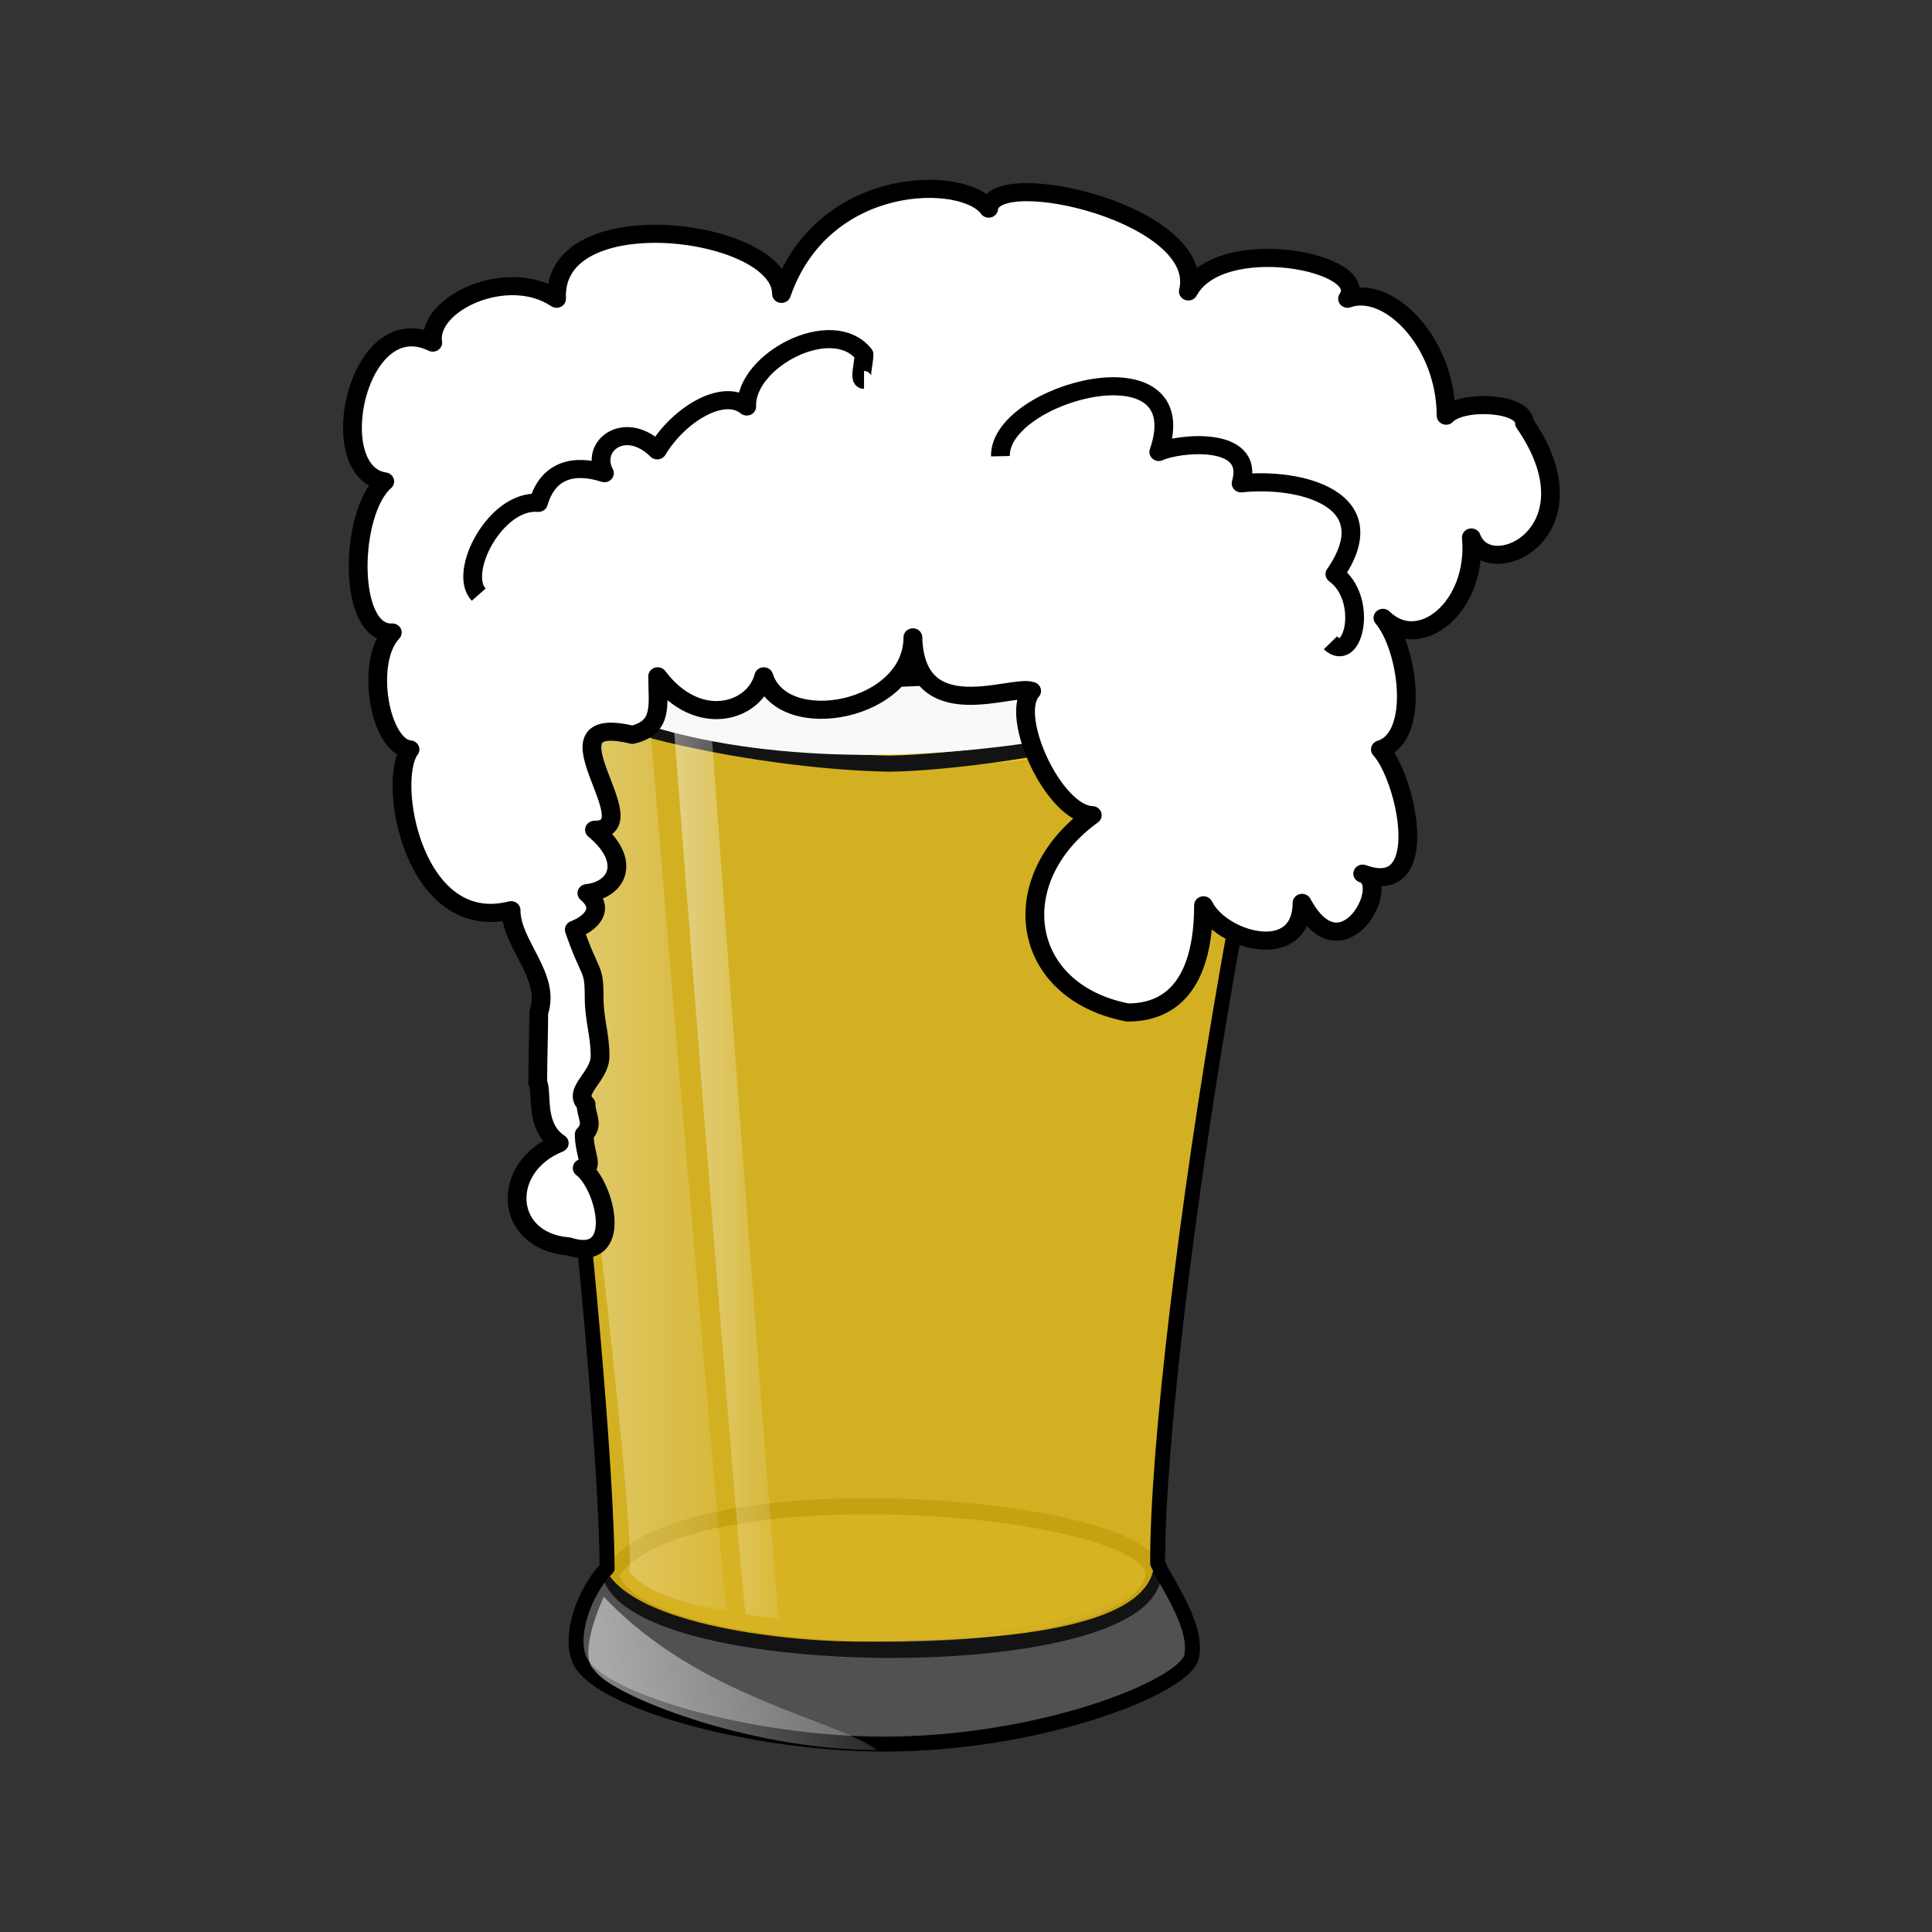 <?xml version="1.0"?><svg width="160" height="160" xmlns="http://www.w3.org/2000/svg" xmlns:xlink="http://www.w3.org/1999/xlink">
 <rect width="100%" height="100%" fill="#333333" stroke="none"/>
 <title>simple pint</title>
 <defs>
  <linearGradient id="linearGradient835">
   <stop offset="0" stop-opacity="0.5" stop-color="#ffffff" id="stop836"/>
   <stop offset="1" stop-opacity="0.1" stop-color="#ffffff" id="stop837"/>
  </linearGradient>
  <linearGradient xlink:href="#linearGradient835" y2="0.014" x2="1.058" y1="0.109" x1="0.072" id="linearGradient842"/>
  <linearGradient xlink:href="#linearGradient835" id="linearGradient866"/>
  <linearGradient xlink:href="#linearGradient835" id="linearGradient884"/>
 </defs>
 <g>
  <title>Layer 1</title>
  <path d="m49.345,130.825c-1.607,2.07 -2.525,5.059 -1.836,6.898c1.147,3.449 14.229,7.128 25.245,7.128c12.852,0 24.556,-4.598 25.474,-7.128c0.459,-1.839 -0.688,-4.139 -2.295,-6.898c-1.836,-4.599 -14.917,-6.668 -22.491,-6.208c-7.114,0.23 -19.966,0.23 -24.097,6.208z" stroke-width="0.844pt" fill-rule="evenodd" fill-opacity="0.25" fill="#7f7f7f" id="path881"/>
  <path d="m106.261,53.68c-1.377,5.094 -16.179,10.508 -32.705,9.588c-17.673,0 -31.558,-5.184 -31.558,-9.588c0.918,-3.484 14.573,-7.979 32.246,-7.979c17.673,0 31.098,4.264 32.016,7.979z" stroke-width="0.805pt" fill-rule="evenodd" fill-opacity="0.75" fill="#fbd900" id="path888"/>
  <path d="m49.895,129.549c0,-14.946 -6.723,-80.605 -13.315,-95.344c4.195,7.335 26.059,9.479 36.265,9.176c11.584,0.386 34.86,-1.322 40.643,-10.012c-8.447,14.074 -18.122,77.07 -18.023,95.344c1.476,5.167 -16.113,7.256 -24.07,7.282c-7.038,0.025 -19.865,-1.6 -21.5,-6.445z" stroke-width="0.844pt" fill-rule="evenodd" fill-opacity="0.1" fill="#e6ffff" id="path863"/>
  <path d="m50.523,130.373c2.268,8.247 44.381,8.453 44.999,0c0.206,-5.773 -39.226,-9.071 -44.999,0z" stroke-width="1pt" stroke="black" fill-rule="evenodd" fill-opacity="0.75" fill="none" id="path930"/>
  <path d="m49.963,129.506c0,-14.946 -5.805,-60.6 -8.725,-76.718c4.195,7.335 23.764,9.939 32.134,9.636c9.518,0.386 27.516,-1.322 33.298,-10.013c-3.398,13.844 -11.237,57.984 -11.138,76.258c1.117,6.962 -16.113,7.256 -24.07,7.282c-7.038,0.026 -19.865,-1.6 -21.501,-6.445z" stroke-width="0.844pt" fill-rule="evenodd" fill-opacity="0.775" fill="#ffcc00" id="path865"/>
  <path d="m41.743,54.009c0.385,-3.078 19.237,-8.464 31.163,-8.079c11.734,0.385 32.702,3.463 33.664,7.887c0.962,4.425 -22.122,9.234 -32.895,9.426c-11.35,-0.192 -30.201,-4.04 -31.933,-9.234z" stroke-width="1pt" stroke="black" fill-rule="evenodd" fill-opacity="0.75" fill="none" id="path926"/>
  <path d="m42.188,54.062l-5.625,-20.625c15,-16.875 71.562,-9.688 75.312,-0.625c-1.25,7.188 -5.312,18.75 -6.562,22.812c-12.501,6.875 -47.501,11.875 -63.126,-1.562z" stroke-width="1pt" fill-rule="evenodd" fill="#ffffff" id="path929"/>
  <path d="m39.935,39.999c2.524,0.92 8.721,3.909 12.622,3.909c0.23,4.599 6.885,82.778 7.573,89.446c-1.606,-0.23 -6.196,-0.919 -8.032,-3.219c0.918,-4.139 -8.721,-82.548 -12.163,-90.136l0,0z" stroke-width="1pt" fill-rule="evenodd" fill="url(#linearGradient884)" id="path882"/>
  <path d="m54.623,44.827c1.148,0.46 1.148,0.46 3.213,0.23c0.23,4.599 5.967,82.319 6.655,88.987c-1.607,-0.23 -2.525,-0.23 -2.754,-0.46c-0.918,-7.818 -6.426,-79.789 -7.114,-88.757l0,0z" stroke-width="1pt" fill-rule="evenodd" fill="url(#linearGradient866)" id="path883"/>
  <path d="m75.155,22.659c-21.396,0 -38.781,4.732 -38.781,10.594c0,0.572 0.306,1.14 0.625,1.688c6.556,14.661 13.21,79.537 13.281,94.937c-0.156,0.186 -0.363,0.333 -0.5,0.531c-1.607,2.07 -2.532,5.067 -1.844,6.907c1.147,3.449 14.234,7.125 25.25,7.125c12.852,0 24.551,-4.596 25.469,-7.125c0.459,-1.84 -0.706,-4.147 -2.312,-6.907c-0.044,-0.111 -0.161,-0.204 -0.219,-0.312c-0.013,-0.214 -0.151,-0.417 -0.25,-0.625c-0.004,-0.009 0.004,-0.022 0,-0.031c-0.099,-18.274 9.585,-81.27 18.032,-95.344c-0.116,0.173 0,-0.399 0,-0.844c0,-5.862 -17.354,-10.594 -38.75,-10.594z" stroke-width="1.238" stroke-linejoin="round" stroke="#000000" fill-rule="evenodd" fill-opacity="0.1" fill="#bfbfbf" id="path924"/>
  <path d="m39.001,43.589c9.207,9.654 47.059,14.589 70.827,-0.858c-0.432,1.683 -0.988,2.806 -1.071,3.433c-12.633,11.8 -56.562,15.233 -68.982,0.215c0.184,0.015 -0.393,-2.097 -0.774,-2.789z" stroke-width="0.844pt" stroke-linejoin="round" stroke="#000000" fill-rule="evenodd" fill="#003f00" id="path889"/>
  <path d="m36.542,35.363c1.875,9.062 61.119,16.727 76.892,-1.31" stroke-width="1pt" stroke="black" fill-rule="evenodd" fill-opacity="0.75" fill="none" id="path925"/>
  <g transform="matrix(1.166 0 0 1.124 302.444 110.262)" id="g902">
   <path d="m-219.027,-6.268c4.033,1.33 2.632,-4.479 0.991,-5.769c0.915,0.087 0.145,-1.01 0.145,-2.479c0.721,-0.721 0.131,-1.341 0.131,-2.222c-0.994,-0.994 0.995,-1.994 0.995,-3.554c0,-1.554 -0.422,-2.674 -0.422,-4.299c0,-2.361 -0.25,-1.523 -1.412,-5.009c1.088,-0.425 2.274,-1.485 0.897,-2.692c2.161,-0.24 3.219,-2.354 0.539,-4.667c4.073,0 -4.23,-8.731 2.692,-7c2.222,-0.556 1.795,-2.215 1.795,-4.308c2.872,3.949 6.895,2.621 7.538,0c1.349,4.4 10.59,2.587 10.59,-2.872c0.179,6.75 7.118,3.405 8.436,3.949c-1.616,1.866 1.584,9.08 4.307,9.154c-6.309,4.732 -5.173,13.001 2.513,14.538c3.894,0 5.385,-3.279 5.385,-7.897c1.256,2.645 6.972,4.28 6.999,-0.179c2.872,5.545 6.496,-1.47 4.308,-2.154c5.026,1.906 3.091,-7.079 1.257,-9.154c2.871,-0.915 1.956,-7.521 0.179,-9.692c2.621,2.665 6.738,-0.831 6.282,-5.923c1.228,3.467 9.147,-0.368 3.769,-8.436c0,-1.545 -4.487,-1.749 -5.564,-0.538c-0.015,-5.446 -4.1,-9.692 -7,-8.615c1.799,-2.692 -9.048,-4.899 -11.307,-0.539c1.35,-5.701 -13.811,-9.333 -14.18,-6.102c-1.748,-2.513 -11.77,-2.559 -14.717,6.282c0,-4.861 -16.309,-7 -15.974,0.359c-3.49,-2.433 -9.228,0.359 -8.795,3.231c-5.385,-2.703 -7.842,9.561 -3.41,10.231c-2.513,2.262 -2.692,11.311 0.538,11.128c-1.974,2.13 -0.897,8.437 1.257,8.615c-1.68,2.32 0.245,13.674 7.179,11.846c0,2.523 2.853,4.865 1.965,7.53c0,1.546 -0.073,3.537 -0.073,5.172c0.372,0.744 -0.27,3.238 1.528,4.462c-4.217,1.759 -3.962,7.203 0.639,7.605z" stroke-width="1pt" stroke-linejoin="round" stroke="#000000" fill-rule="evenodd" fill="#ffffff" id="path844"/>
   <path d="m-225.386,-54.285c-1.509,-1.649 1.222,-7.04 4.243,-6.762c0.689,-2.474 2.586,-2.893 4.687,-2.188c-1.047,-2.045 1.504,-3.992 3.75,-1.682c1.518,-2.622 4.678,-4.645 6.357,-3.231c-0.132,-3.373 6.063,-6.794 8.331,-3.837c0,0.606 -0.363,1.875 0,1.875" stroke-width="1pt" stroke-linejoin="round" stroke="#000000" fill-rule="evenodd" fill-opacity="0.75" fill="none" id="path846"/>
   <path d="m-188.331,-64.485c-0.103,-4.721 14.01,-8.591 11.25,-0.312c1.27,-0.635 6.875,-1.299 5.845,2.313c4.123,-0.466 10.39,1.105 6.662,6.688c2.396,1.806 1.33,6.696 -0.319,5.061" stroke-width="1pt" stroke-linejoin="round" stroke="#000000" fill-rule="evenodd" fill-opacity="0.75" fill="none" id="path847"/>
  </g>
  <path d="m50.004,132.232c0,0 -2.284,4.823 -0.761,6.092c1.269,2.031 12.691,6.599 23.352,6.599c-3.3,-2.538 -14.722,-4.315 -22.591,-12.691z" stroke-width="1pt" fill-rule="evenodd" fill="url(#linearGradient842)" id="path869"/>
 </g>
</svg>
